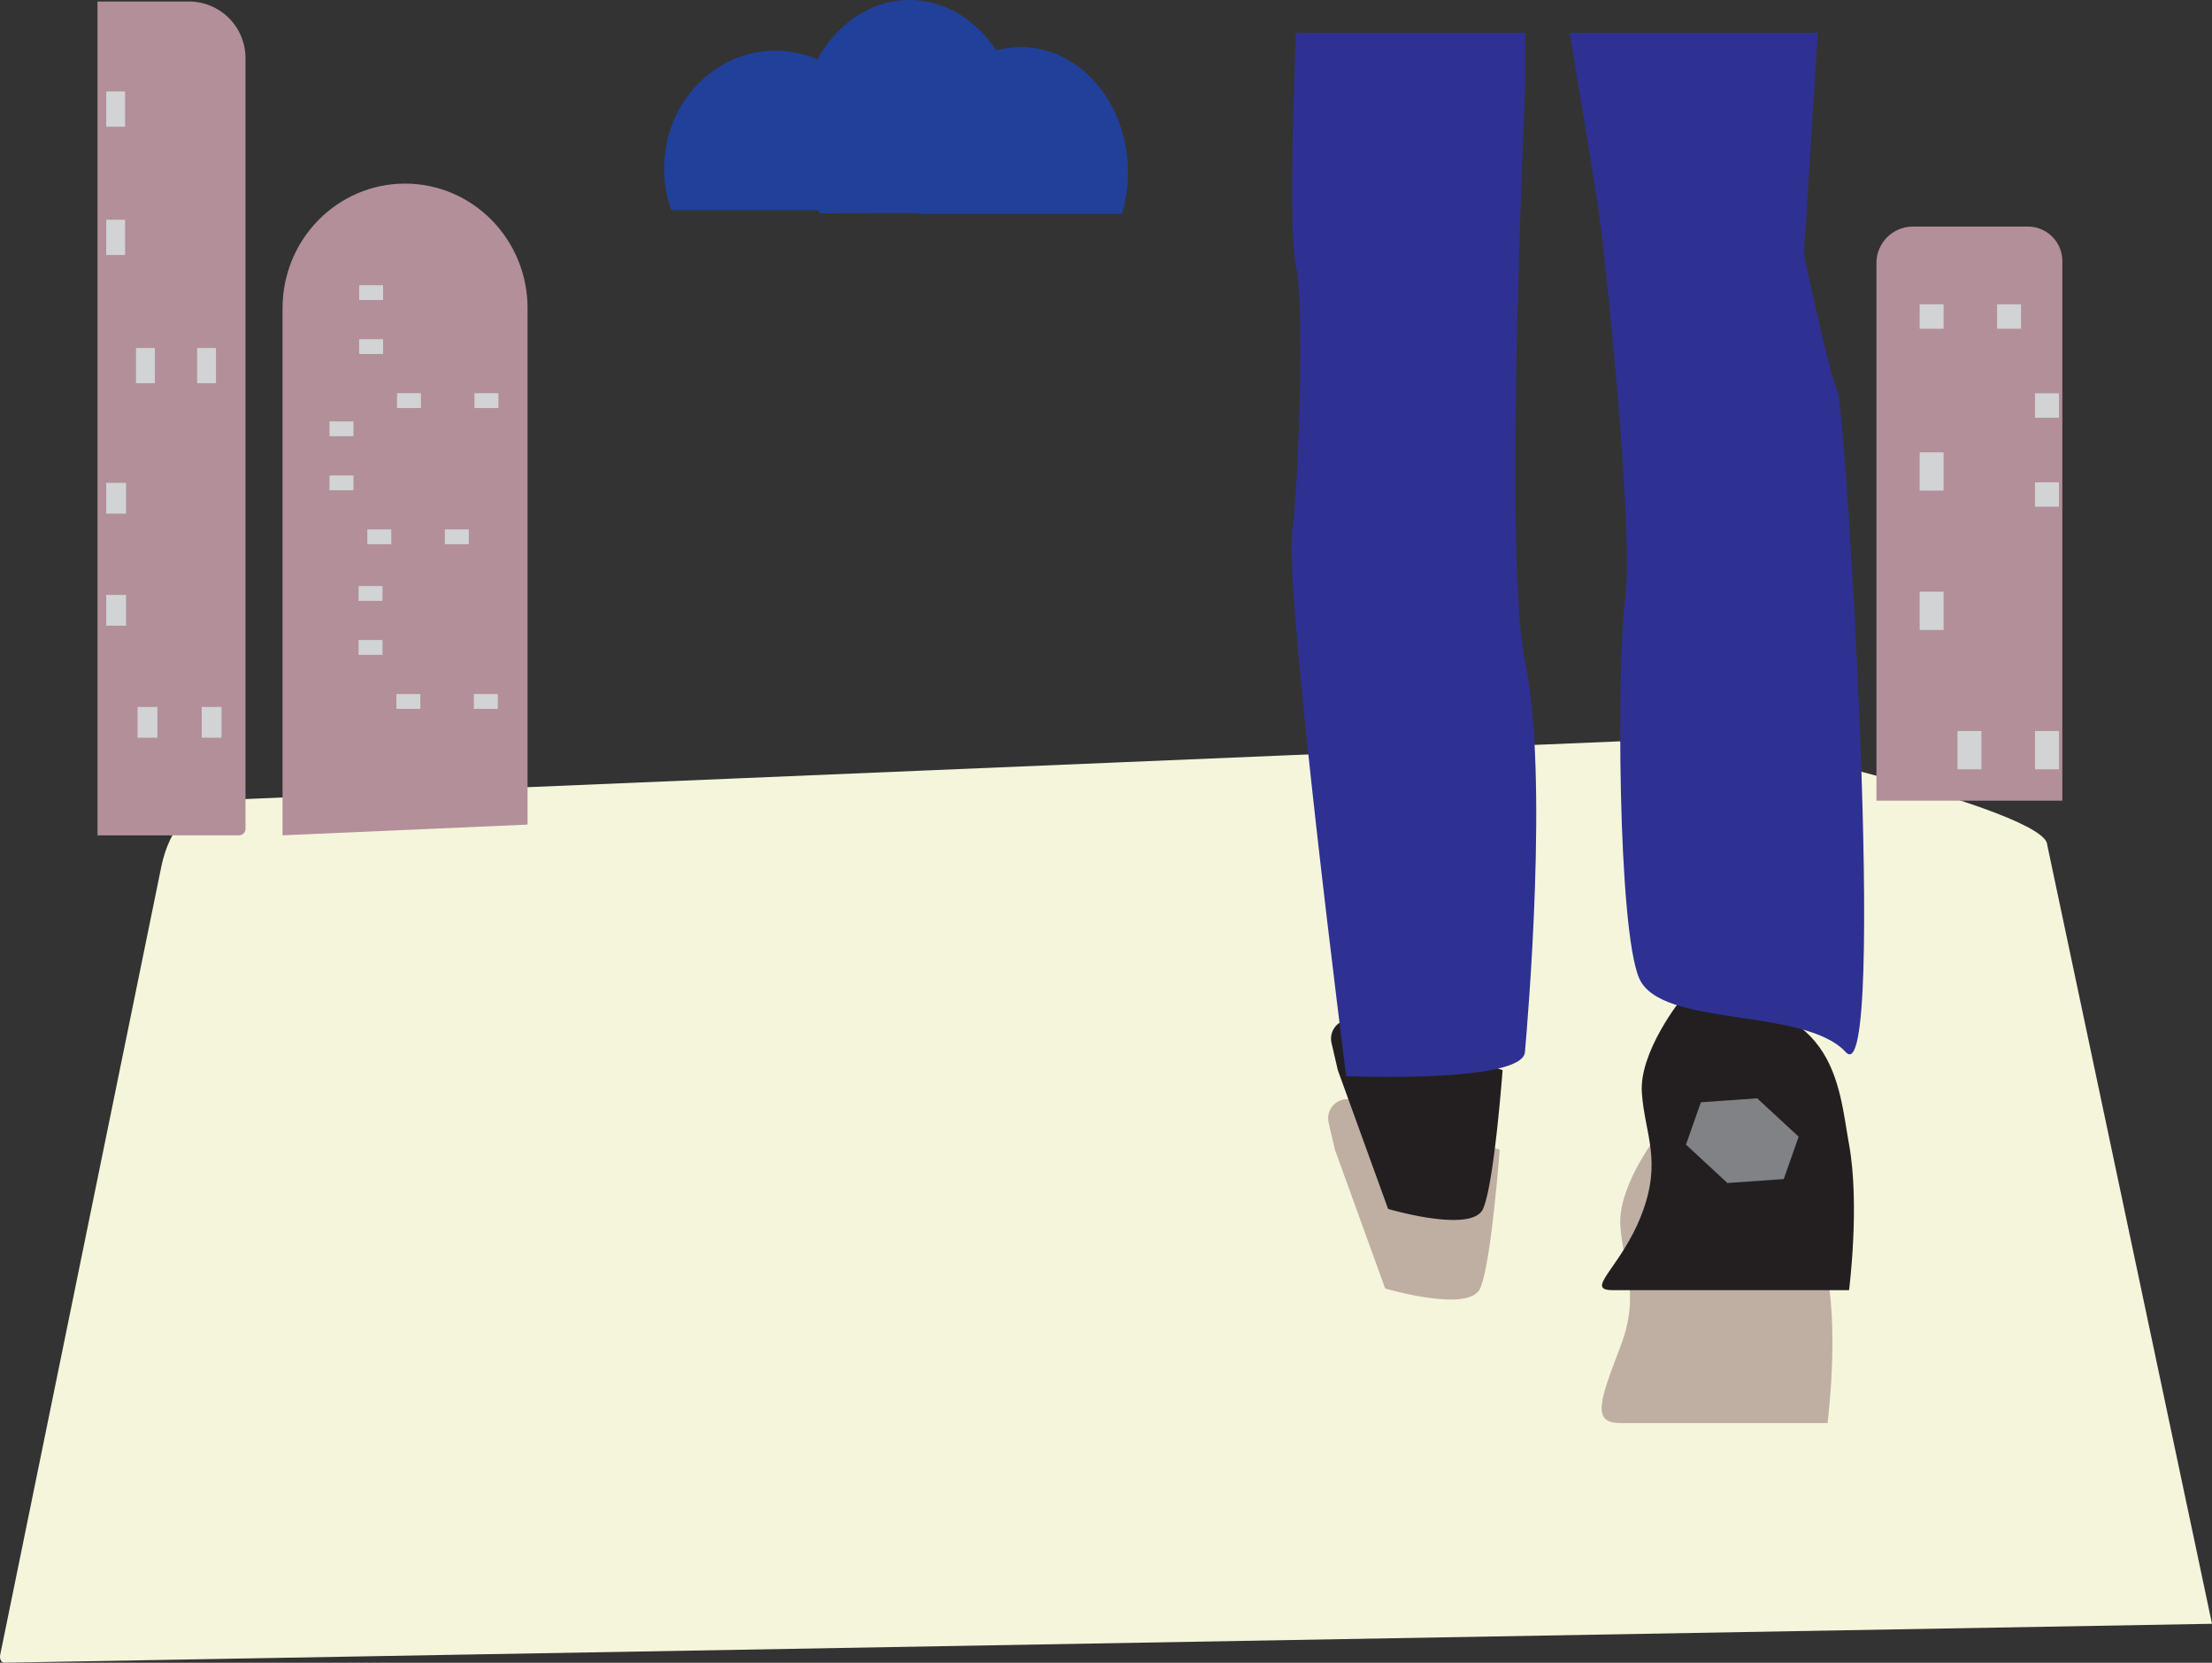 <svg id="Layer_1"  xmlns="http://www.w3.org/2000/svg" viewBox="0 0 637.74 479.25"><rect x="0" y="0" width="637.74" height="479.25" fill="#333333" stroke="none"/><defs><style>.cls-1{fill:beige;}.cls-2{fill:#bfafa2;}.cls-3{fill:#231f20;}.cls-4{fill:#b28f99;}.cls-5{fill:#2e3192;}.cls-6{fill:#21409a;}.cls-7{fill:#d1d3d4;}.cls-8{fill:#808285;}</style></defs><path class="cls-1" d="M731.38,533.93,94.81,545.15c-.78,0-1.35-1.12-1.12-2.24l46.47-227.26c2.27-11.1,9.07-18.8,16.88-19.13l429-18c6.67,0,97.84,21,97.84,30.94Z" transform="translate(-93.64 -65.91)"/><path class="cls-2" d="M572.2,392.15S560,407.34,560.8,419.21s5.89,19.41,0,34.87-8.41,22,0,22h59.74s3.17-24.58,0-42S617.08,390.8,572.2,392.15Z" transform="translate(-93.64 -65.91)"/><path class="cls-2" d="M478.5,397.28l14.49,40s24.16,7.18,27.38,0,5.64-40,5.64-40L483.77,383a5.51,5.51,0,0,0-7.06,6.55Z" transform="translate(-93.64 -65.91)"/><path class="cls-3" d="M578.41,353.84S566.17,369,567,380.89s5.89,19.42,0,34.88-16.83,22-8.41,22h68.15s3.17-24.58,0-42S623.29,352.49,578.41,353.84Z" transform="translate(-93.64 -65.91)"/><path class="cls-4" d="M28.11.44H54.48a16.3,16.3,0,0,1,16.3,16.3V238.87a1.9,1.9,0,0,1-1.9,1.9H28.11a0,0,0,0,1,0,0V.44a0,0,0,0,1,0,0Z"/><path class="cls-4" d="M551.55,65.31h33.1a9.94,9.94,0,0,1,9.94,9.94V230.78a0,0,0,0,1,0,0H541a0,0,0,0,1,0,0V75.84A10.52,10.52,0,0,1,551.55,65.31Z"/><path class="cls-3" d="M479.34,374.35l14.5,40s24.15,7.18,27.37,0,5.64-40,5.64-40l-42.24-14.3a5.51,5.51,0,0,0-7.06,6.55Z" transform="translate(-93.64 -65.91)"/><path class="cls-5" d="M467.26,75.35s-2.41,57.29,0,67.12,1.08,58.92-1.07,76.93,15.57,156.7,15.57,156.7,50.73,2.08,51.53-6.92,6.86-79.95.11-112.13c-6.55-31.22.1-163.69,0-168.6s0-13.1,0-13.1Z" transform="translate(-93.64 -65.91)"/><path class="cls-5" d="M546.18,75.35s5.63,33.56,8.05,49.11,10.47,95.76,8,113.77-2.23,95.27,4,109.64,47.5,8.22,59.58,21.31,0-185.79-2.43-190.7-9.65-39.29-9.65-39.29l4-63.84Z" transform="translate(-93.64 -65.91)"/><path class="cls-4" d="M245.74,303.58l-70.64,3.09V154.74c0-19.83,15.81-35.91,35.32-35.91h0c19.51,0,35.32,16.08,35.32,35.91Z" transform="translate(-93.64 -65.91)"/><path class="cls-6" d="M343.12,127.33H382c.16-.28.33-.57.48-.86a45.78,45.78,0,0,0-.15-43.64c-.25-.43-.5-.87-.77-1.28C375.73,72,366.4,65.91,355.87,65.91c-10.26,0-19.39,5.82-25.25,14.9-.41.63-.81,1.28-1.19,2a45.79,45.79,0,0,0-.77,42.64l1.15,1.42.41.51Z" transform="translate(-93.64 -65.91)"/><path class="cls-6" d="M347.24,126.47a35.36,35.36,0,0,0,2.07-12,34.39,34.39,0,0,0-14.83-28.61,30.74,30.74,0,0,0-17.27-5.33c-17.71,0-32.09,15.2-32.09,33.94a35.36,35.36,0,0,0,2.07,12h60.05Z" transform="translate(-93.64 -65.91)"/><path class="cls-6" d="M358.86,127.54a41.55,41.55,0,0,1-1.74-12,38.89,38.89,0,0,1,10.23-26.85A28.35,28.35,0,0,1,388,79.47c17,0,30.84,16.15,30.84,36.09a41.56,41.56,0,0,1-1.75,12H358.86Z" transform="translate(-93.64 -65.91)"/><path class="cls-6" d="M374,127.33c-.06-.17-.11-.33-.16-.51H382l-.44.51Z" transform="translate(-93.64 -65.91)"/><polygon class="cls-6" points="249.47 61.43 249.74 60.92 248.79 60.92 236.16 60.92 236.07 60.92 236.33 61.18 236.57 61.43 249.47 61.43"/><rect class="cls-7" x="103.55" y="82.2" width="6.91" height="4.28"/><rect class="cls-7" x="103.55" y="97.76" width="6.91" height="4.28"/><rect class="cls-7" x="114.46" y="113.33" width="6.91" height="4.28"/><rect class="cls-7" x="136.8" y="113.33" width="6.91" height="4.28"/><rect class="cls-7" x="103.37" y="168.91" width="6.91" height="4.28"/><rect class="cls-7" x="103.37" y="184.47" width="6.91" height="4.28"/><rect class="cls-7" x="114.28" y="200.04" width="6.91" height="4.28"/><rect class="cls-7" x="136.62" y="200.04" width="6.91" height="4.28"/><rect class="cls-7" x="95" y="121.46" width="6.91" height="4.28"/><rect class="cls-7" x="95" y="137.03" width="6.91" height="4.28"/><rect class="cls-7" x="105.91" y="152.59" width="6.91" height="4.28"/><rect class="cls-7" x="128.25" y="152.59" width="6.91" height="4.28"/><rect class="cls-7" x="30.62" y="26.36" width="5.44" height="10.16"/><rect class="cls-7" x="30.62" y="63.33" width="5.44" height="10.16"/><rect class="cls-7" x="39.22" y="100.3" width="5.44" height="10.16"/><rect class="cls-7" x="56.83" y="100.3" width="5.44" height="10.16"/><rect class="cls-7" x="30.62" y="139.17" width="5.72" height="8.88"/><rect class="cls-7" x="30.62" y="171.46" width="5.72" height="8.88"/><rect class="cls-7" x="39.66" y="203.76" width="5.72" height="8.88"/><rect class="cls-7" x="58.16" y="203.76" width="5.72" height="8.88"/><rect class="cls-7" x="680.35" y="204.92" width="6.91" height="7.05" transform="translate(1273.96 350.98) rotate(-180)"/><rect class="cls-7" x="680.35" y="179.27" width="6.91" height="7.05" transform="translate(1273.96 299.68) rotate(-180)"/><rect class="cls-7" x="669.44" y="153.62" width="6.91" height="7.05" transform="translate(1252.13 248.38) rotate(-180)"/><rect class="cls-7" x="647.09" y="153.62" width="6.91" height="7.05" transform="translate(1207.45 248.38) rotate(-180)"/><rect class="cls-7" x="553.45" y="130.38" width="6.91" height="11.04"/><rect class="cls-7" x="553.45" y="170.54" width="6.91" height="11.04"/><rect class="cls-7" x="564.36" y="210.7" width="6.91" height="11.04"/><rect class="cls-7" x="586.71" y="210.7" width="6.91" height="11.04"/><polygon class="cls-8" points="514.27 339.84 498.03 340.98 486.08 329.92 490.38 317.71 506.62 316.57 518.57 327.63 514.27 339.84"/></svg>